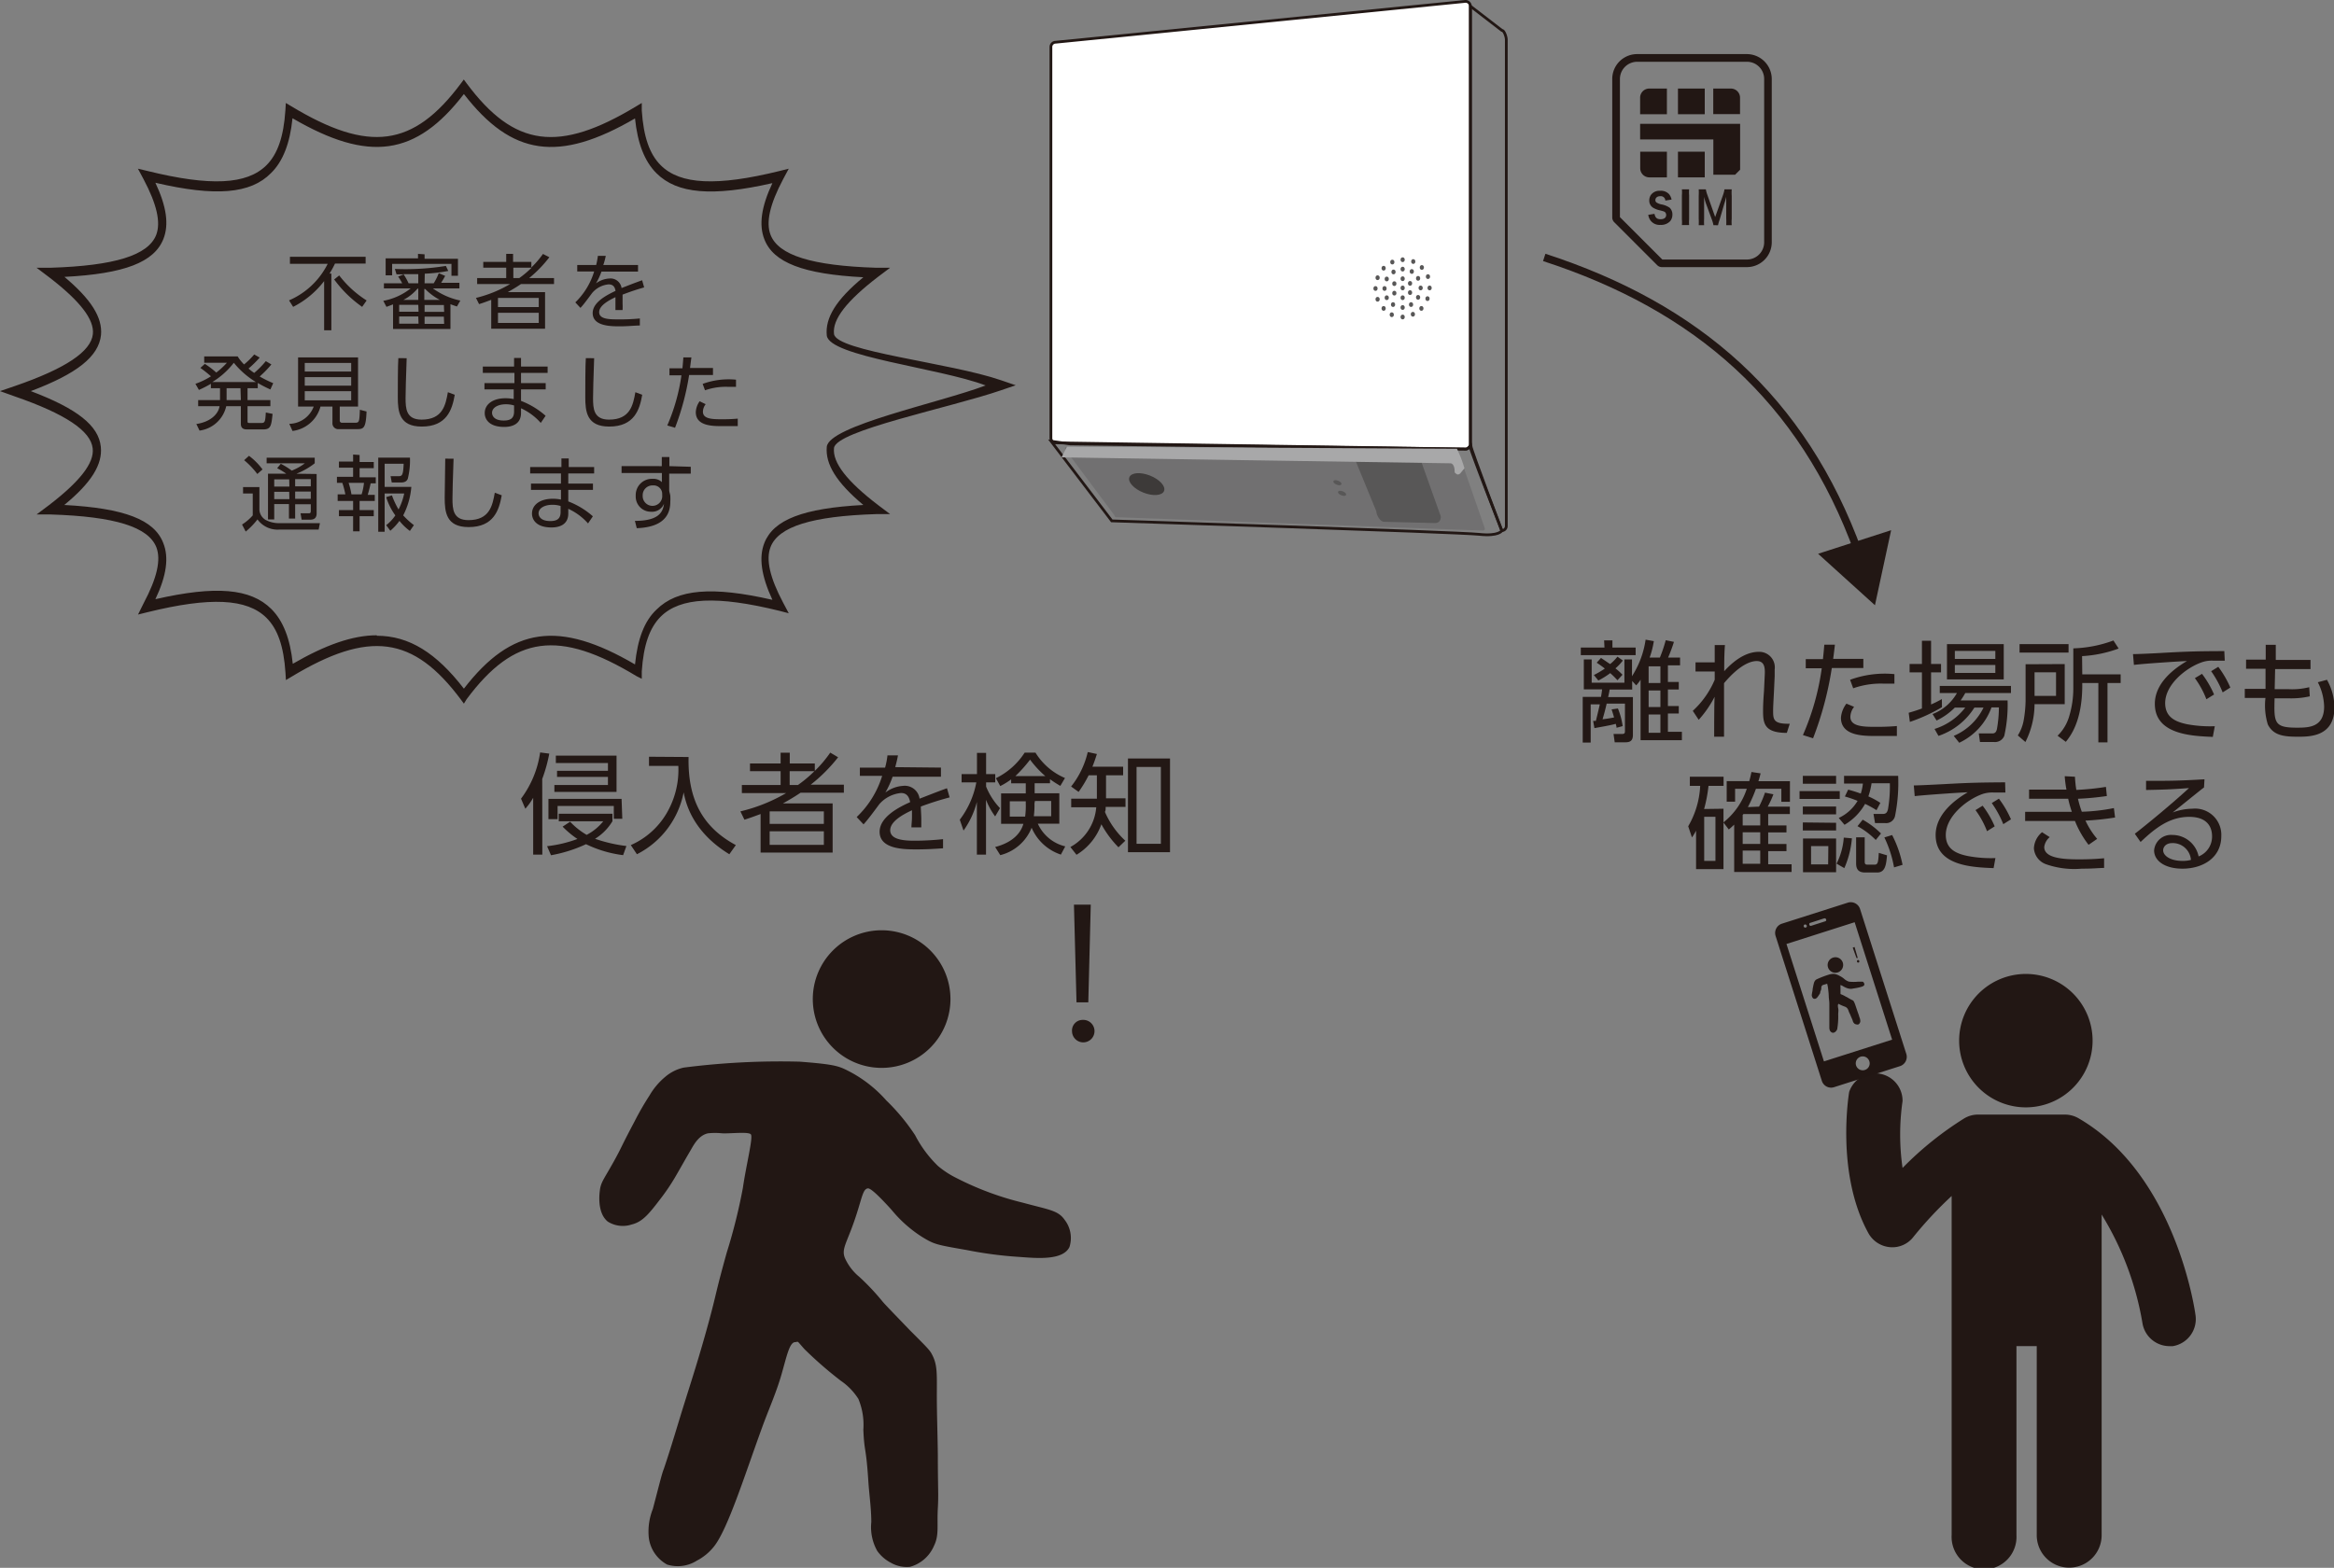 <svg xmlns="http://www.w3.org/2000/svg" viewBox="0 0 255.34 171.57"><rect x="0" y="0" width="255.34" height="171.57" fill="#808080" stroke="none"/><defs><style>.cls-1{fill:#717071;}.cls-2{fill:#fff;}.cls-10,.cls-2,.cls-3{stroke:#221714;stroke-miterlimit:10;}.cls-2,.cls-3{stroke-width:0.3px;}.cls-10,.cls-3{fill:none;}.cls-4{fill:#585757;}.cls-5{fill:#a8a8a9;}.cls-6{fill:#3d3a39;}.cls-7{fill:#231815;}.cls-8{fill:#221714;}.cls-9{fill:#211613;}.cls-10{stroke-width:0.84px;}</style></defs><g id="レイヤー_2" data-name="レイヤー 2"><g id="レイヤー_1-2" data-name="レイヤー 1"><path class="cls-1" d="M162.24,58.06,122.13,56.6a.21.21,0,0,1-.21-.21l-5.42-7.26a.21.21,0,0,1,.21-.22l42.59.26a.22.22,0,0,1,.21.21l2.94,8.47A.21.21,0,0,1,162.24,58.06Z"/><path class="cls-2" d="M160.33,49.14l-44.84-.68a.52.52,0,0,1-.52-.53V5.14a.52.52,0,0,1,.52-.52L160.33.15a.53.53,0,0,1,.53.53V48.61A.53.53,0,0,1,160.33,49.14Z"/><path class="cls-3" d="M164.3,58.07s-3.43-8.8-3.43-9.09c0,0,0-46.36,0-48.3l3.44,2.65c.26,0,.48.73.48,1V57.54A.51.51,0,0,1,164.3,58.07Z"/><path class="cls-4" d="M157,57.24l-5.6-.14c-.4,0-.83-.73-.83-1.15L148,49.69c0-.42.33-.34.73-.34l5.87.38c.4,0,.8.13.8.55l2.22,6.22C157.65,56.92,157.43,57.24,157,57.24Z"/><path class="cls-3" d="M164.3,58.07s-.3.64-2.5.4S121.63,57,121.63,57L115,48.29l2.08.29,43.28.56s.08.09.54-.38C161,49.39,164.3,58.07,164.3,58.07Z"/><path class="cls-5" d="M116.73,48.88l-.6,1.17,42.57.65s.46,0,.44,1c.21.19.32.33.6.12.47-.58.37-.44.47-.58a12.94,12.94,0,0,0-.82-2.13Z"/><ellipse class="cls-6" cx="125.45" cy="52.97" rx="1" ry="2.04" transform="translate(29.8 149.9) rotate(-68.27)"/><ellipse class="cls-4" cx="146.31" cy="52.82" rx="0.23" ry="0.47" transform="translate(43.08 169.18) rotate(-68.27)"/><ellipse class="cls-4" cx="146.8" cy="54.16" rx="0.23" ry="0.47" transform="matrix(0.37, -0.93, 0.93, 0.37, 42.14, 170.47)"/><ellipse class="cls-4" cx="152.32" cy="28.68" rx="0.23" ry="0.26"/><ellipse class="cls-4" cx="151.37" cy="29.35" rx="0.23" ry="0.26"/><ellipse class="cls-4" cx="150.71" cy="30.39" rx="0.23" ry="0.26"/><ellipse class="cls-4" cx="150.48" cy="31.57" rx="0.23" ry="0.26"/><ellipse class="cls-4" cx="150.71" cy="32.75" rx="0.23" ry="0.26"/><ellipse class="cls-4" cx="151.37" cy="33.75" rx="0.23" ry="0.26"/><ellipse class="cls-4" cx="152.26" cy="34.44" rx="0.23" ry="0.26"/><ellipse class="cls-4" cx="153.45" cy="34.69" rx="0.23" ry="0.26"/><ellipse class="cls-4" cx="154.57" cy="34.39" rx="0.23" ry="0.26"/><ellipse class="cls-4" cx="155.5" cy="33.75" rx="0.23" ry="0.26"/><ellipse class="cls-4" cx="156.17" cy="32.68" rx="0.23" ry="0.26"/><ellipse class="cls-4" cx="156.4" cy="31.51" rx="0.23" ry="0.26"/><ellipse class="cls-4" cx="156.22" cy="30.27" rx="0.23" ry="0.26"/><ellipse class="cls-4" cx="155.55" cy="29.27" rx="0.23" ry="0.26"/><ellipse class="cls-4" cx="154.61" cy="28.62" rx="0.23" ry="0.26"/><ellipse class="cls-4" cx="153.45" cy="28.42" rx="0.23" ry="0.26"/><ellipse class="cls-4" cx="153.45" cy="29.45" rx="0.23" ry="0.26"/><ellipse class="cls-4" cx="152.45" cy="29.76" rx="0.23" ry="0.26"/><ellipse class="cls-4" cx="151.71" cy="30.53" rx="0.23" ry="0.26"/><ellipse class="cls-4" cx="151.47" cy="31.57" rx="0.23" ry="0.26"/><ellipse class="cls-4" cx="151.71" cy="32.58" rx="0.23" ry="0.26"/><ellipse class="cls-4" cx="152.4" cy="33.33" rx="0.23" ry="0.26"/><ellipse class="cls-4" cx="153.45" cy="33.65" rx="0.23" ry="0.26"/><ellipse class="cls-4" cx="154.37" cy="33.33" rx="0.23" ry="0.26"/><ellipse class="cls-4" cx="155.14" cy="32.54" rx="0.23" ry="0.26"/><ellipse class="cls-4" cx="155.42" cy="31.51" rx="0.23" ry="0.26"/><ellipse class="cls-4" cx="155.14" cy="30.46" rx="0.23" ry="0.26"/><ellipse class="cls-4" cx="154.45" cy="29.71" rx="0.23" ry="0.26"/><ellipse class="cls-4" cx="153.45" cy="30.5" rx="0.23" ry="0.26"/><ellipse class="cls-4" cx="154.26" cy="31.01" rx="0.23" ry="0.26"/><ellipse class="cls-4" cx="154.26" cy="32.02" rx="0.23" ry="0.26"/><ellipse class="cls-4" cx="153.45" cy="31.51" rx="0.23" ry="0.26"/><ellipse class="cls-4" cx="153.45" cy="32.58" rx="0.23" ry="0.26"/><ellipse class="cls-4" cx="152.54" cy="31.04" rx="0.23" ry="0.26"/><ellipse class="cls-4" cx="152.54" cy="32.08" rx="0.23" ry="0.26"/><path class="cls-7" d="M59.33,93.52h-1V87.3a6.51,6.51,0,0,1-.86,1.2L57,87.4a11,11,0,0,0,2.09-5.06l1,.13a16.54,16.54,0,0,1-.77,2.77Zm.52-.92a14,14,0,0,0,3.32-.79,10.35,10.35,0,0,1-1.62-1.35l.82-.54a8,8,0,0,0,1.81,1.44A5.73,5.73,0,0,0,66,89.87H61.13v-.82H67v.82a5.73,5.73,0,0,1-1.9,1.92,16.41,16.41,0,0,0,3.43.79l-.36,1a12.92,12.92,0,0,1-4.06-1.2,15.43,15.43,0,0,1-3.83,1.21Zm8.23-3h-.93V88.2H61v1.44H60V87.42h8Zm-.63-2.94h-6.8v-.76h5.86v-.88H60.94v-.67h5.57v-.85h-5.7v-.81h6.64Z"/><path class="cls-7" d="M75.33,82.84c-.1,4.7,1.58,7.71,5.17,9.64l-.71,1c-4.16-2.54-4.79-5.78-5-6.77a9.64,9.64,0,0,1-5.11,6.77l-.67-1a8.51,8.51,0,0,0,3.88-3.42,9.39,9.39,0,0,0,1.32-5.25H71v-1Z"/><path class="cls-7" d="M91.69,82.87a17.65,17.65,0,0,1-3,3h3.63v.88H87.58c-.76.51-1.32.83-1.93,1.17h5.44V93.3H83.21V89.08c-.84.31-1.17.43-1.77.62L81,88.79a18.22,18.22,0,0,0,5-2H81.16V85.9H85.4V84.39H82.05v-.84H85.4V82.37h1v1.18h2.74v.81a13.33,13.33,0,0,0,1.69-2Zm-1.56,5.92H84.2v1.37h5.93Zm0,2.18H84.2v1.48h5.93ZM87.3,85.9a14.07,14.07,0,0,0,1.8-1.51H86.39V85.9Z"/><path class="cls-7" d="M102.94,84v1H97.65a10.26,10.26,0,0,1-.79,1.73A3.54,3.54,0,0,1,98.78,86a1.63,1.63,0,0,1,1.82,1.4c.28-.1,1.92-.76,3-1.14l.29,1a32.57,32.57,0,0,0-3.15,1c0,.42.05.94.05,1.37,0,.17,0,.53,0,.91H99.71c0-.28.06-.72.06-1.15,0-.21,0-.41,0-.72-.93.43-2.38,1.2-2.38,2.18S98.7,92,100,92a29.62,29.62,0,0,0,3.17-.17l0,1c-.69.05-1.73.12-2.87.12-1.36,0-4.07,0-4.07-1.93,0-1.63,2.15-2.71,3.34-3.24-.13-.71-.47-1-1-1a3.61,3.61,0,0,0-2.38,1.23c-.55.75-1.34,1.81-1.72,2.2l-.75-.8a10.43,10.43,0,0,0,2.79-4.51H94.07V84h2.76a8.48,8.48,0,0,0,.26-1.34l1.15,0c-.08.42-.14.69-.3,1.29Z"/><path class="cls-7" d="M108.87,89.34a7.86,7.86,0,0,1-1-1.82v6h-1V87.76a9.44,9.44,0,0,1-1.46,3.13L105,89.7a9.64,9.64,0,0,0,1.81-4.08h-1.61v-.91h1.68V82.39h1v2.32h1v.91h-1v.46a7.65,7.65,0,0,0,1.52,2.36Zm0,3.35c.55-.15,2.56-.69,3.09-2.54h-2.44V86.82h2.7v-1.1h-1.6v-.43a8.34,8.34,0,0,1-1.19.73l-.48-.86a7.85,7.85,0,0,0,3.15-2.8h1.18a7,7,0,0,0,3.23,2.78L116,86a12.55,12.55,0,0,1-1.13-.73v.44h-1.68v1.1h2.7v3.33h-2.35a4.42,4.42,0,0,0,3,2.48l-.48.9a5.29,5.29,0,0,1-3.2-2.94,5,5,0,0,1-3.43,3Zm3.35-5h-1.75v1.67h1.68a8.76,8.76,0,0,0,.07-1.37Zm2.14-2.76a10.87,10.87,0,0,1-1.67-1.8,15.17,15.17,0,0,1-1.61,1.8Zm-1.19,3a8.64,8.64,0,0,1-.07,1.39H115V87.65h-1.78Z"/><path class="cls-7" d="M122.87,83.9v.94H121v2.52h2.13v.94h-2.17c0,.29,0,.37-.08.55A9.25,9.25,0,0,0,123.11,92l-.75.72a11.32,11.32,0,0,1-1.87-2.52,6.41,6.41,0,0,1-2.72,3.34l-.67-.85a5.46,5.46,0,0,0,2.83-4.35h-2.74v-.94H120V84.84h-.9A13.42,13.42,0,0,1,118,86.66l-.82-.59A9.52,9.52,0,0,0,119,82.3l1,.21c-.2.64-.31.94-.49,1.39ZM128,93.26h-4.6V83H128Zm-1-9.33h-2.66v8.41H127Z"/><path class="cls-7" d="M175.49,70.08h.91v.78h2.54v.83h-6v-.83h2.59ZM177,77.53a8,8,0,0,1,.52,1.93l-.67.18c0-.15-.05-.26-.08-.43-.42.11-.66.17-2.34.47l-.14-.79.3,0c.31-1.27.34-1.42.43-1.81h-1v4.18h-.87v-5h2c.07-.42.09-.53.12-.82h-2V72.16h.86v2.55h3.58V72.16h.83V74a10.09,10.09,0,0,0,1.49-4l.9.16a9.68,9.68,0,0,1-.46,1.8h1.12a15,15,0,0,0,.64-1.9l.9.18a16.83,16.83,0,0,1-.64,1.72h1.31v.85h-1.33v1.82h1.19v.82h-1.19v1.81h1.19v.82h-1.19v2H184V81h-4.52V74.38A4.17,4.17,0,0,1,179,75l-.44-.48v.94h-2.47c0,.13-.13.7-.16.82h2.71v4.15c0,.59-.27.8-.8.8h-1.19l-.13-.91h.92c.29,0,.33-.1.33-.32V77h-2c-.13.57-.28,1.15-.45,1.71a12.73,12.73,0,0,0,1.26-.2c-.08-.27-.09-.32-.27-.88ZM175.15,72c.57.38.7.48,1,.67a5,5,0,0,0,.8-.81l.59.42a5.25,5.25,0,0,1-.81.86,6.79,6.79,0,0,1,.77.7l-.55.6a9.72,9.72,0,0,0-.79-.78,8.7,8.7,0,0,1-1.3.81l-.49-.6a10,10,0,0,0,1.2-.71c-.25-.19-.38-.3-.89-.64Zm6.5.92h-1.29v1.82h1.29Zm0,2.64h-1.29v1.81h1.29Zm0,2.63h-1.29v2h1.29Z"/><path class="cls-7" d="M185.19,77.79a9.83,9.83,0,0,0,2.4-3.4c0-.21,0-.77,0-.91l-2.1,0v-1h2.1c0-.7,0-1,0-1.89h1.12c-.08.91-.08,2.13-.08,2.86,1.49-1.64,2.79-2.12,3.8-2.12a1.7,1.7,0,0,1,1.72,1.93c0,.23,0,.52,0,.74l-.08,1.72c-.05,1-.09,1.63-.09,2,0,1,0,1.52,1.82,1.48l-.32,1c-2.42,0-2.6-1-2.6-2.37,0-.38,0-.86.1-2.19l.08-1.7c.05-.85,0-1.6-.88-1.6-.68,0-1.9.44-3.57,2.42,0,3,0,5.16,0,5.86h-1.08c0-.62,0-3.67.05-4.37a11.84,11.84,0,0,1-1.74,2.52Z"/><path class="cls-7" d="M197.24,80.44a27.52,27.52,0,0,0,2.06-7.31h-1.75v-1h1.88c.09-.84.09-.89.15-1.58l1.16,0c-.07.61-.09.79-.19,1.55h3.3v1H200.4a36.74,36.74,0,0,1-2.05,7.69Zm5.6-3.09a1.83,1.83,0,0,0-.41,1.09c0,1.06,1.39,1.1,2.78,1.1.41,0,1.31,0,2.31-.09v1.09l-2.26,0c-1.41,0-3.86,0-3.86-2A2.9,2.9,0,0,1,202,77Zm4.41-2.54c-.32,0-.68,0-1.22,0a9.12,9.12,0,0,0-3.29.51l-.34-.93a11,11,0,0,1,4.85-.62Z"/><path class="cls-7" d="M212.45,77.39A18.74,18.74,0,0,1,208.94,79l-.13-1c.38-.11.8-.23,1.45-.47V73.58h-1.35v-.92h1.35V70.12h1v2.54h1.09v.92h-1.09v3.51a11.41,11.41,0,0,0,1.18-.59Zm7.18-.74a15.51,15.51,0,0,1-.36,3.87,1.09,1.09,0,0,1-1.11.68h-1.55l-.13-.94,1.5,0c.34,0,.43-.26.48-.46a13.9,13.9,0,0,0,.22-2.39h-.81a6.83,6.83,0,0,1-3.53,3.87l-.6-.75A6.4,6.4,0,0,0,217,77.43h-1a7.46,7.46,0,0,1-3.93,3.1l-.43-.76A6.8,6.8,0,0,0,215,77.43h-1.14a7.18,7.18,0,0,1-2,1.42l-.44-.71a5.21,5.21,0,0,0,2.67-2.3h-1.88v-.78H220v.78h-5a7.55,7.55,0,0,1-.51.81Zm-.42-6.16v3.86H213V70.49Zm-.92.74h-4.43v.88h4.43Zm0,1.54h-4.43v.87h4.43Z"/><path class="cls-7" d="M225.88,72.67v4.39h-3.3a9.28,9.28,0,0,1-1,4.14l-.83-.72a4.58,4.58,0,0,0,.65-1.71,13.47,13.47,0,0,0,.2-2.08v-4Zm.42-1.26h-5.36v-.92h5.36Zm-1.37,2.16h-2.35v2.58h2.35Zm2.87.23H232v.94h-1.44v6.5h-1v-6.5H227.8V75c0,4-1.36,5.63-1.8,6.18l-.9-.67a4.85,4.85,0,0,0,1.28-2.16,10.46,10.46,0,0,0,.44-3v-4.4a13.7,13.7,0,0,0,4.39-.86l.57.88a13.74,13.74,0,0,1-4,.83Z"/><path class="cls-7" d="M243.39,72.3c-.52,0-.89,0-1.23,0a3.33,3.33,0,0,0-1.21.15c-1.73.57-4.08,2.43-4.08,4.49,0,1.56,1.15,2.06,2.43,2.32a13.79,13.79,0,0,0,3,.21l-.22,1.17c-2.36-.1-6.34-.27-6.34-3.62,0-2.28,2.1-3.85,3.51-4.68-.35,0-4.5.26-5.8.42l-.1-1.18c.59,0,2.66-.1,3.28-.14,2.84-.16,4-.18,6.71-.19Zm-2.49,1.44A10.82,10.82,0,0,1,242.22,76l-.84.52a9.88,9.88,0,0,0-1.26-2.31Zm1.78-.77A11.09,11.09,0,0,1,244,75.24l-.84.53a11.24,11.24,0,0,0-1.26-2.32Z"/><path class="cls-7" d="M252.77,72.22v1H248.9l-.05,2.2h1.56a7.7,7.7,0,0,0,2.22-.22l.06,1a9.17,9.17,0,0,1-2.23.22h-1.62c-.07,2.66-.06,3.21,2.42,3.21,1.25,0,3,0,3-2.31a6.11,6.11,0,0,0-.69-2.66l1-.27a6.34,6.34,0,0,1,.82,3c0,3.23-2.7,3.23-4,3.23-1.54,0-2.69-.14-3.29-1.34a7.13,7.13,0,0,1-.26-2.9h-2.26v-1h2.27l0-2.2h-2.13v-1h2.15V70.56h1.1l0,1.66Z"/><path class="cls-7" d="M188.55,88.5v6.61h-3V90.9a5.77,5.77,0,0,1-.45.74l-.41-1.22A9.62,9.62,0,0,0,186,86h-1.13V85h3.69v1h-1.65a15.73,15.73,0,0,1-.48,2.53Zm-.88.88h-1.23v4.83h1.23Zm4.77-1.11a11,11,0,0,0,.65-1.53l.92.18a9.65,9.65,0,0,1-.62,1.35h2.42v.81h-2.37v1.25h2v.76h-2v1.27h2v.78h-2v1.44H196v.84h-6.28V90.24c-.26.25-.36.34-.59.53l-.59-.77a7.82,7.82,0,0,0,2.56-3.68h-1.28v1.41h-.92V85.48h2.47c.13-.48.17-.66.24-1l1,.15c-.08.33-.12.48-.24.86h3.45v2.25h-.94V86.32h-2.78a16.07,16.07,0,0,1-.88,2Zm-1.72.81s0,.06-.07.09v1.16h1.92V89.08Zm1.85,2h-1.92v1.27h1.92Zm0,2h-1.92v1.44h1.92Z"/><path class="cls-7" d="M201.27,86.57v.86h-4.4v-.86Zm-.4-1.67v.87h-3.64V84.9Zm0,3.36v.86h-3.64v-.86Zm0,1.78v.84h-3.64V90Zm0,1.72v3.69h-3.62V91.76Zm-.85.83h-1.89v2H200Zm.9,1.92a7.47,7.47,0,0,0,.79-2.85l.89.08a10.24,10.24,0,0,1-.83,3.26Zm.24-5a4.67,4.67,0,0,0,2.06-1.87,13,13,0,0,0-1.39-.48l.36-.75c.36.1.64.17,1.38.43a5.2,5.2,0,0,0,.23-1.09h-2.06V84.9h5.92a18.35,18.35,0,0,1-.35,4.43,1,1,0,0,1-1.1.74h-1.08l-.17-1H206c.37,0,.48-.23.55-.54a14.58,14.58,0,0,0,.2-2.82h-2a8,8,0,0,1-.35,1.44,8.3,8.3,0,0,1,1.31.71l-.42.8a10.79,10.79,0,0,0-1.25-.69,6.17,6.17,0,0,1-2.25,2.29ZM204,91.63v2.62c0,.2,0,.37.3.37h.78c.37,0,.4-.28.46-1.29l.9.27c-.09,1-.18,1.88-1.08,1.88h-1.3c-.65,0-1-.26-1-1V91.63Zm1.21.29a8.73,8.73,0,0,0-2-1.51l.57-.71a9.19,9.19,0,0,1,2,1.51Zm2,3a12.63,12.63,0,0,0-1.06-3.28l.85-.26a12.35,12.35,0,0,1,1.14,3.26Z"/><path class="cls-7" d="M219.39,86.73c-.52,0-.89,0-1.23,0a3.36,3.36,0,0,0-1.21.14c-1.73.58-4.08,2.44-4.08,4.5,0,1.56,1.15,2.05,2.43,2.31a13.74,13.74,0,0,0,3,.22L218.1,95c-2.36-.09-6.34-.26-6.34-3.62,0-2.28,2.1-3.85,3.51-4.68-.35,0-4.5.27-5.8.42l-.1-1.17c.59,0,2.66-.11,3.28-.14,2.84-.16,4-.18,6.71-.2Zm-2.49,1.44a10.5,10.5,0,0,1,1.32,2.26l-.84.53a9.68,9.68,0,0,0-1.26-2.31Zm1.78-.77A11,11,0,0,1,220,89.66l-.84.53a11.16,11.16,0,0,0-1.26-2.31Z"/><path class="cls-7" d="M231.39,89.46a28.77,28.77,0,0,1-3.24.34,8.85,8.85,0,0,0,1.28,2l-.94.65A10.77,10.77,0,0,1,227,89.84c-.32,0-1.24,0-1.66,0l-3.79,0v-1l3.64,0c.36,0,.76,0,1.47,0a12.54,12.54,0,0,1-.4-1.43c-.43,0-.85,0-1.28,0l-3,0v-1h4.09a12.59,12.59,0,0,1-.19-1.47L227,85a13.5,13.5,0,0,0,.15,1.44,28.42,28.42,0,0,0,3.24-.33l.1,1a31.19,31.19,0,0,1-3.16.3,11.82,11.82,0,0,0,.42,1.42,20.87,20.87,0,0,0,3.51-.4Zm-7.15,2.15a1.68,1.68,0,0,0-.6,1.08c0,1.23,2.08,1.35,3.81,1.35,1.38,0,2.16-.07,2.74-.12l0,1.06c-.59,0-1.06.08-2.44.08a9.38,9.38,0,0,1-3.9-.48,2,2,0,0,1-1.34-1.74,2.43,2.43,0,0,1,.89-1.77Z"/><path class="cls-7" d="M241.12,86.17c-.27.2-.64.5-.94.74l-2.49,2a6.31,6.31,0,0,1,2.15-.41,2.87,2.87,0,0,1,3.17,3c0,2.35-2,3.56-4.25,3.56-1.91,0-3.1-.85-3.1-2a1.85,1.85,0,0,1,2-1.69,2.93,2.93,0,0,1,2.87,2.35A2.33,2.33,0,0,0,242,91.52c0-.63-.2-2.13-2.5-2.13-2.12,0-3.68,1.19-5.32,2.75l-.63-.9c.93-.72,3.67-2.93,5.93-5-2,.15-2.75.17-4.7.21v-1c2.54,0,3.52,0,6.39-.17Zm-3.47,6.09c-.73,0-1,.46-1,.79,0,.58.77,1.16,2.11,1.16a3.33,3.33,0,0,0,.93-.11A2,2,0,0,0,237.65,92.26Z"/><path class="cls-8" d="M69.1,134a3.08,3.08,0,0,1-2.61-.32c-1.18-.95-.91-3.05-.87-3.37.11-1,.47-1.26,1.74-3.59.73-1.35.53-1.11,2.06-4a31,31,0,0,1,1.63-2.83,7.63,7.63,0,0,1,1.74-2.06,4.65,4.65,0,0,1,2-1,82.93,82.93,0,0,1,12.71-.65c3.23.25,4,.42,4.79.76a14.2,14.2,0,0,1,4.67,3.48,22.44,22.44,0,0,1,3.15,3.8,13,13,0,0,0,2.5,3.37,10,10,0,0,0,2,1.31,33,33,0,0,0,7.28,2.71c2.87.78,3.85.84,4.56,1.85a3.24,3.24,0,0,1,.55,3c-.71,1.49-3.58,1.23-5.44,1.09a43.44,43.44,0,0,1-5.82-.76c-3.34-.58-3.52-.62-4.83-1.41a14,14,0,0,1-3.15-2.72c-.41-.49-.64-.72-1.09-1.2-1.37-1.43-1.63-1.42-1.74-1.41-.5.07-.62.94-1.19,2.72-1,3.17-1.74,3.82-1.31,4.89a5.66,5.66,0,0,0,1.57,2.06,25.44,25.44,0,0,1,2.56,2.72c.34.4,1.25,1.33,3,3.15,2,2,2.14,2.15,2.39,2.61.6,1.13.55,2,.54,4.46,0,2.21.09,4.42.11,6.63,0,3.62.09,4.15,0,5.76-.11,2,.16,2.94-.43,4.13a4,4,0,0,1-2.61,2.28,3.49,3.49,0,0,1-2.07-.43,4.26,4.26,0,0,1-1.52-1.31,5.33,5.33,0,0,1-.65-3.15c0-1.53-.23-3-.33-4.57-.25-3.8-.43-3-.54-5.54a7.41,7.41,0,0,0-.54-3.37A6.8,6.8,0,0,0,92,151.11a43,43,0,0,1-4-3.48c-.89-1-.6-.79-1-.76-.64,0-.94,1.59-1.52,3.59s-1.38,3.76-2.07,5.65c-1.94,5.32-3.8,11.27-5.32,13.15a5.79,5.79,0,0,1-1.85,1.52,3.9,3.9,0,0,1-3.26.43,3.91,3.91,0,0,1-2-2.93,6.69,6.69,0,0,1,.44-3.15c.69-2.61,1-3.91,1.19-4.35.82-2.41,1.52-4.86,2.28-7.28s1.66-5.21,2.61-8.7.69-3,2-7.71A61,61,0,0,0,81.27,130c.37-2.56,1.15-5.56.87-5.87s-2.26-.06-3.15-.11a7.28,7.28,0,0,0-1.53,0c-1,.21-1.54,1.22-1.84,1.74-.75,1.28-1,1.75-1.79,3.11A22.62,22.62,0,0,1,72.4,131C71.05,132.77,70.34,133.7,69.1,134Z"/><path class="cls-8" d="M96.46,116.86a7.53,7.53,0,1,1,7.52-7.52A7.53,7.53,0,0,1,96.46,116.86Z"/><path class="cls-8" d="M117.28,112.86a1.16,1.16,0,0,1,1.15-1.25,1.23,1.23,0,1,1-1.15,1.25Zm1.78-3.17h-1.29L117.49,99h1.84Z"/><path class="cls-8" d="M221.62,121.18a7.3,7.3,0,1,0-7.29-7.3A7.3,7.3,0,0,0,221.62,121.18Z"/><path class="cls-8" d="M227.37,122.36a3,3,0,0,0-1.49-.39h-9.47a2.94,2.94,0,0,0-1.53.42,36.37,36.37,0,0,0-6.74,5.42,25.75,25.75,0,0,1,0-7.32,3,3,0,0,0-5.84-1c-.06.37-1.46,9,2.11,15.47a3,3,0,0,0,2.36,1.52,2.91,2.91,0,0,0,2.57-1.14,42.6,42.6,0,0,1,4.17-4.46V168a3.55,3.55,0,1,0,7.09,0V147.31h2.22V168a3.55,3.55,0,1,0,7.1,0V132.91a33.13,33.13,0,0,1,4.46,11.85,3,3,0,0,0,2.93,2.55,2.68,2.68,0,0,0,.4,0A3,3,0,0,0,240.2,144C240.12,143.33,238,128.5,227.37,122.36Z"/><path class="cls-9" d="M202.15,98.78l-7.21,2.3a1.07,1.07,0,0,0-.69,1.34l5.06,15.86a1.06,1.06,0,0,0,1.34.69l7.21-2.3a1.07,1.07,0,0,0,.69-1.34l-5.06-15.86A1.07,1.07,0,0,0,202.15,98.78Zm-4.21,2.29a.14.14,0,0,1,.1-.08l1.52-.49a.18.18,0,0,1,.22.11.19.19,0,0,1,0,.13.16.16,0,0,1-.1.08l-1.53.49a.16.16,0,0,1-.21-.11A.2.2,0,0,1,197.94,101.07Zm-.5.1a.19.19,0,0,1,.22.12.16.16,0,0,1-.11.21.17.17,0,0,1-.11-.33ZM204,117.09a.76.76,0,1,1,.49-1A.75.75,0,0,1,204,117.09Zm3-3.32-7.46,2.38-4.1-12.85,7.46-2.38Z"/><path class="cls-8" d="M198.72,109.23a.32.32,0,0,1-.29.06c-.17-.06-.21-.3-.22-.33s0-.15.06-.45,0-.14.08-.51a3,3,0,0,1,.08-.36.71.71,0,0,1,.11-.28.52.52,0,0,1,.18-.18,10.42,10.42,0,0,1,1.34-.52,1.93,1.93,0,0,1,.55-.09,1.62,1.62,0,0,1,.62.21,2.46,2.46,0,0,1,.48.3,1.51,1.51,0,0,0,.39.27.73.73,0,0,0,.25.08,4.66,4.66,0,0,0,.89,0c.33,0,.44,0,.55,0a.35.35,0,0,1,.17.31c0,.18-.34.26-.55.31a6,6,0,0,1-.65.12,1.1,1.1,0,0,1-.57,0,1.83,1.83,0,0,1-.44-.18l-.16-.09c-.2-.11-.22-.1-.24-.09s0,.12,0,.33c0,.38,0,.48,0,.58s.07.08.24.16a3.49,3.49,0,0,1,.37.2c.05,0,.18.1.44.24s.31.15.35.19.13.2.22.46l.24.71c.14.39.16.45.21.63a1.13,1.13,0,0,1,.1.46.46.46,0,0,1-.2.33.37.37,0,0,1-.24,0,.43.43,0,0,1-.21-.09.57.57,0,0,1-.18-.31c-.06-.17-.13-.32-.2-.48-.16-.4-.15-.31-.25-.58a.89.89,0,0,0-.18-.34.76.76,0,0,0-.28-.16,4.27,4.27,0,0,1-.55-.24c-.13-.07-.09-.06-.13,0s-.05.2,0,.44,0,.45,0,.68a8,8,0,0,1-.11,1.61.66.66,0,0,1-.15.23.45.45,0,0,1-.33.16.46.46,0,0,1-.32-.25.88.88,0,0,1-.06-.35c0-.31,0-.46,0-.51,0-.29,0-.58,0-.87s0-.62,0-1,0-.34-.06-.9a7.81,7.81,0,0,0-.06-.82,4,4,0,0,0-.12-.67s-.24.08-.34.1l-.17.06a.36.36,0,0,0-.13.25c0,.17,0,.22-.08.4s0,.16-.08.28S198.84,109.15,198.72,109.23Z"/><path class="cls-8" d="M201.06,106.41a.85.85,0,1,1,.54-1.08A.86.86,0,0,1,201.06,106.41Z"/><path class="cls-8" d="M203.16,105.24a.14.14,0,0,1,.08-.18.13.13,0,0,1,.16.1.12.12,0,0,1-.08.17A.12.12,0,0,1,203.16,105.24Zm.08-.4-.14,0-.41-1.14.2-.07Z"/><path class="cls-10" d="M168.94,28.17c16.68,5.42,28.28,15.44,34.38,32.29"/><polygon class="cls-8" points="198.9 60.6 205.12 66.23 206.89 58.02 198.9 60.6"/><path class="cls-8" d="M50.75,77l-.31-.42c-5.21-7-10.07-7.65-18.59-2.5l-.57.34-.05-.81c-.19-2.88-.85-4.78-2.08-6-2.13-2.11-6.13-2.31-13-.62l-1.05.26L15.72,66c1.46-2.75,1.91-4.74,1.39-6.1-.87-2.24-4.54-3.38-11.55-3.6L4,56.3l1.33-1c3.4-2.6,5-4.64,4.81-6.23-.2-1.92-3-3.78-8.55-5.7L0,42.8l1.61-.55c5.55-1.91,8.35-3.78,8.55-5.69.17-1.6-1.41-3.63-4.81-6.24L4,29.3l1.54,0c7-.22,10.68-1.36,11.55-3.6.52-1.36.07-3.35-1.39-6.1l-.61-1.14,1.05.25c6.86,1.69,10.86,1.5,13-.62,1.23-1.22,1.89-3.13,2.08-6l.05-.82.57.34c8.52,5.15,13.38,4.5,18.59-2.49l.31-.42.31.42c5.21,7,10.08,7.64,18.59,2.49l.57-.34,0,.82c.19,2.87.85,4.78,2.08,6,2.13,2.12,6.14,2.31,13,.62l1-.25-.61,1.14c-1.46,2.75-1.91,4.74-1.38,6.1.87,2.24,4.53,3.38,11.54,3.6l1.54,0-1.33,1c-3.4,2.61-5,4.64-4.81,6.24.2,1.91,12.72,3.15,18.27,5.07l1.61.55-1.61.55c-5.55,1.91-18.07,4.4-18.27,6.32-.17,1.59,1.41,3.63,4.81,6.23l1.33,1-1.54,0c-7,.22-10.67,1.36-11.54,3.6-.53,1.36-.08,3.35,1.38,6.1l.61,1.15-1-.26c-6.86-1.69-10.86-1.49-13,.62-1.23,1.23-1.89,3.13-2.08,6l0,.81L69.65,74c-8.51-5.15-13.38-4.49-18.59,2.5Zm-9.53-7.43c3.56,0,6.53,1.9,9.53,5.79,5.23-6.78,10.39-7.52,18.72-2.65.28-2.75,1-4.73,2.35-6,2.26-2.25,6.08-2.58,12.68-1.07C83.28,63,83,61,83.62,59.42c1-2.55,4.25-3.81,10.83-4.16-2.94-2.46-4.17-4.46-4-6.37.25-2.31,12.28-4.79,17.38-6.71-5.1-1.93-17.13-3.16-17.38-5.47-.19-1.91,1-3.9,4-6.37-6.58-.34-9.85-1.61-10.83-4.16-.61-1.57-.34-3.55.88-6.14-6.6,1.5-10.42,1.17-12.68-1.08-1.3-1.29-2.07-3.27-2.35-6C61.14,17.81,56,17.08,50.75,10.29,45.52,17.08,40.36,17.81,32,12.94c-.28,2.75-1.05,4.73-2.35,6C27.42,21.21,23.6,21.54,17,20c1.22,2.59,1.5,4.57.88,6.14-1,2.55-4.25,3.82-10.83,4.16,2.94,2.47,4.18,4.46,4,6.37C10.79,39,8.47,40.88,3.37,42.8c5.1,1.93,7.42,3.78,7.66,6.09.2,1.91-1,3.91-4,6.37,6.58.35,9.85,1.61,10.83,4.16C18.5,61,18.22,63,17,65.57c6.6-1.51,10.42-1.18,12.68,1.07,1.3,1.29,2.07,3.27,2.35,6C35.59,70.58,38.57,69.52,41.22,69.52Z"/><path class="cls-7" d="M36.25,29.94v6.2h-.79V30.76a9.92,9.92,0,0,1-3.39,2.82l-.45-.71a8.46,8.46,0,0,0,4.23-4H31.72V28.1H40v.74H36.65a11,11,0,0,1-.6,1.1Zm3.37,3.64a13.09,13.09,0,0,1-3.06-3l.55-.44a11.47,11.47,0,0,0,3,2.74Z"/><path class="cls-7" d="M46.45,31h1A6.62,6.62,0,0,0,48,29.89l.7.3c-.11.21-.18.34-.44.76h2v.61h-2.9a7.75,7.75,0,0,0,3,1.33l-.37.65c-.3-.1-.43-.14-.71-.25V36H43V33.31l-.72.27-.35-.66a6.82,6.82,0,0,0,3-1.36H42V31h2a6,6,0,0,0-.44-.73l.62-.25h-.8l-.18-.59a27.77,27.77,0,0,0,5.58-.33l.26.55a17.67,17.67,0,0,1-2.57.3Zm0-3.17v.49H50.1v1.86h-.71V28.88H42.9v1.25h-.71V28.27h3.54v-.49Zm-.69,5.53H43.67v.75h2.12Zm0,1.27H43.67v.79h2.12Zm-.12-3a5.15,5.15,0,0,1-1.51,1.19h1.63V31.56Zm.12-1.63-1.62,0a6.75,6.75,0,0,1,.56,1h1.06Zm2.36,2.82a6.53,6.53,0,0,1-1.6-1.19h-.1v1.19Zm.44.56H46.45v.75h2.14Zm0,1.27H46.45v.79h2.14Z"/><path class="cls-7" d="M60.1,28.15a13.66,13.66,0,0,1-2.21,2.28h2.72v.65H57c-.57.39-1,.63-1.45.89h4.08v4H53.74V32.81c-.63.24-.88.33-1.33.47l-.34-.68a13.56,13.56,0,0,0,3.74-1.52H52.2v-.65h3.18V29.29H52.87v-.63h2.51v-.88h.75v.88h2v.61a10.34,10.34,0,0,0,1.27-1.48ZM58.94,32.6H54.48v1h4.46Zm0,1.63H54.48v1.11h4.46Zm-2.13-3.8a10.36,10.36,0,0,0,1.35-1.14h-2v1.14Z"/><path class="cls-7" d="M69.8,29v.72h-4a7,7,0,0,1-.6,1.29,2.69,2.69,0,0,1,1.45-.53A1.22,1.22,0,0,1,68,31.52c.21-.08,1.44-.57,2.25-.85l.22.78c-.73.21-1.37.41-2.36.79,0,.31,0,.7,0,1a6.7,6.7,0,0,1,0,.69h-.78c0-.21,0-.54,0-.87,0-.15,0-.3,0-.54-.69.33-1.78.9-1.78,1.64s1,.79,2,.79A22.17,22.17,0,0,0,70,34.85l0,.77c-.52,0-1.3.09-2.16.09-1,0-3,0-3-1.45,0-1.22,1.61-2,2.5-2.43-.09-.53-.35-.71-.76-.71a2.67,2.67,0,0,0-1.78.92c-.42.56-1,1.36-1.3,1.65l-.56-.6A7.88,7.88,0,0,0,65,29.71H63.15V29h2.07a8.46,8.46,0,0,0,.19-1l.86,0A6.94,6.94,0,0,1,66,29Z"/><path class="cls-7" d="M29.69,39.88a11.35,11.35,0,0,1-1.28,1.32,12,12,0,0,0,1.48.73l-.31.69a14,14,0,0,1-1.38-.71v.57H27.08v1.3h2.5v.67h-2.5v1.6c0,.19,0,.24.26.24h1.22c.41,0,.46-.09.52-1.15l.74.15c-.13,1.27-.19,1.7-1,1.7H27.06c-.24,0-.71,0-.71-.61V44.45h-1.6a3.46,3.46,0,0,1-2.92,2.67l-.35-.72c1.55-.23,2.41-1.09,2.54-1.95H21.68v-.67h2.39v-1.3h-1V42a12,12,0,0,1-1.31.67L21.38,42a8.15,8.15,0,0,0,1.7-.82,13.84,13.84,0,0,0-1.16-.92l.49-.44a9.21,9.21,0,0,1,1.25.95,8.31,8.31,0,0,0,1.16-1.07H22.34V39H26a4.59,4.59,0,0,0,.7.88,8.24,8.24,0,0,0,1.11-1.09l.6.34a11.87,11.87,0,0,1-1.22,1.2,5,5,0,0,0,.62.48,9.75,9.75,0,0,0,1.27-1.29ZM28,41.81a9.41,9.41,0,0,1-2.42-2.11,8.66,8.66,0,0,1-2.36,2.11Zm-1.69.67H24.79v1.3h1.56Z"/><path class="cls-7" d="M37.17,46a.23.23,0,0,0,.26.26h1.41c.45,0,.48-.07.53-1.42l.73.19c-.07,1.78-.3,1.93-1,1.93h-2a.64.64,0,0,1-.73-.69V44.49H35.06A3.63,3.63,0,0,1,32,47.16l-.35-.78a2.91,2.91,0,0,0,2.67-1.89H32.61V39.11h6.56v5.38h-2Zm1.25-6.28H33.34v.94h5.08Zm0,1.55H33.34v.93h5.08Zm0,1.54H33.34v1h5.08Z"/><path class="cls-7" d="M44.49,39.2c-.08,2.43-.12,3.5-.12,4.36,0,1.15.06,2.36,1.75,2.36,2.33,0,2.63-1.62,2.88-3l.75.28c-.28,1.63-.87,3.48-3.61,3.48-2.46,0-2.62-1.64-2.62-3.21,0-.68,0-3.67.06-4.28Z"/><path class="cls-7" d="M59.91,40.11v.7H57v1.11h2.7v.69H57v1.26a8.81,8.81,0,0,1,2.69,1.63l-.53.78A6.42,6.42,0,0,0,57,44.68v.51c0,1.29-1.08,1.53-1.83,1.53-1.76,0-2.14-.94-2.14-1.51,0-1,.93-1.63,2.27-1.63a4.29,4.29,0,0,1,.9.09V42.61H53v-.69h3.28V40.81H52.82v-.7h3.42v-.94H57v.94Zm-3.67,4.26a3,3,0,0,0-.9-.13c-.83,0-1.51.35-1.51.94,0,.17.09.84,1.28.84.78,0,1.13-.28,1.13-1Z"/><path class="cls-7" d="M65,39.2c-.08,2.43-.12,3.5-.12,4.36,0,1.15.06,2.36,1.75,2.36,2.33,0,2.63-1.62,2.88-3l.75.28c-.28,1.63-.87,3.48-3.61,3.48-2.46,0-2.62-1.64-2.62-3.21,0-.68,0-3.67.06-4.28Z"/><path class="cls-7" d="M73,46.56a21.18,21.18,0,0,0,1.55-5.49H73.24V40.3h1.42c.06-.63.06-.67.1-1.19l.88,0c-.06.46-.08.59-.15,1.16H78v.77H75.39a28,28,0,0,1-1.54,5.77Zm4.2-2.33a1.4,1.4,0,0,0-.3.82c0,.8,1,.83,2.09.83.3,0,1,0,1.72-.07v.82l-1.69,0c-1.06,0-2.9,0-2.9-1.53a2.23,2.23,0,0,1,.42-1.19Zm3.32-1.9c-.25,0-.52,0-.92,0a6.88,6.88,0,0,0-2.47.38l-.26-.7a8.32,8.32,0,0,1,3.65-.46Z"/><path class="cls-7" d="M28.38,53.3v2.52a1.4,1.4,0,0,0,.67,1.07,3.08,3.08,0,0,0,1.4.36H35l-.14.7H30.58a2.7,2.7,0,0,1-2.41-1.11,8.15,8.15,0,0,1-1.29,1.33l-.4-.77a5.31,5.31,0,0,0,1.17-1V54H26.59V53.3Zm-.23-1.43a8.81,8.81,0,0,0-1.44-1.51l.53-.48a7.17,7.17,0,0,1,1.48,1.49Zm6.49,0v4.3c0,.29-.07.7-.71.7H33l-.12-.7h.87c.15,0,.25,0,.25-.27v-.72H32.29v1.57h-.68V55.16H30v1.68h-.68v-5h2a6.83,6.83,0,0,0-1-.6l.4-.49a8.78,8.78,0,0,1,1.2.75,6,6,0,0,0,1.43-.8H29.17v-.61h5.26v.61a7.89,7.89,0,0,1-2,1.14Zm-3,.59H30v.79h1.66Zm0,1.36H30v.8h1.66ZM34,52.43H32.29v.79H34Zm0,1.36H32.29v.8H34Z"/><path class="cls-7" d="M39.34,49.79v.77h1.55v.67H39.34v1h1.77v.66h-.56c-.08.41-.24,1-.32,1.26H41v.67H39.34v1h1.55v.67H39.34v1.65h-.71V56.49H37.08v-.67h1.55v-1H36.94V54.1h.84a8.4,8.4,0,0,0-.33-1.26h-.59v-.66h1.77v-1H37.08v-.67h1.55v-.77Zm.22,4.31a6.36,6.36,0,0,0,.26-1.26H38.14a8.89,8.89,0,0,1,.31,1.26Zm5.28,4A6,6,0,0,1,43.7,57a6.1,6.1,0,0,1-1,1.08l-.45-.61a4.6,4.6,0,0,0,1-1.07,6.83,6.83,0,0,1-1-2l.63-.19a9.14,9.14,0,0,0,.72,1.54A6.77,6.77,0,0,0,44.22,54H42.08v4.19h-.7V50.08h3.47a8.34,8.34,0,0,1-.24,2.32c-.07.14-.19.4-.75.4h-1l-.13-.69h.88c.39,0,.5-.13.55-1.36H42.08v2.53H45a8.24,8.24,0,0,1-.89,3.12,9.13,9.13,0,0,0,1.17,1.07Z"/><path class="cls-7" d="M49.62,50.2c-.08,2.43-.12,3.5-.12,4.36,0,1.15.06,2.36,1.75,2.36,2.33,0,2.63-1.62,2.88-3l.76.28c-.29,1.63-.88,3.48-3.62,3.48-2.46,0-2.62-1.64-2.62-3.21,0-.68.05-3.67.06-4.28Z"/><path class="cls-7" d="M65,51.11v.7H62.17v1.11h2.7v.69h-2.7v1.26a8.81,8.81,0,0,1,2.69,1.63l-.53.78a6.42,6.42,0,0,0-2.16-1.6v.51c0,1.29-1.07,1.53-1.83,1.53-1.76,0-2.14-.94-2.14-1.51,0-1,.93-1.63,2.27-1.63a4.21,4.21,0,0,1,.9.09V53.61H58.09v-.69h3.28V51.81H58v-.7h3.42v-.94h.8v.94Zm-3.67,4.26a3,3,0,0,0-.9-.13c-.83,0-1.51.35-1.51.94,0,.17.09.84,1.28.84.78,0,1.13-.28,1.13-1Z"/><path class="cls-7" d="M75.57,51.08v.75H73.21v1.81c0,.17.09.38.12.6a5.09,5.09,0,0,1,0,.69c0,2.38-2.11,2.81-3.67,2.87L69.46,57c2.4,0,3.06-.8,3.18-1.87a1.41,1.41,0,0,1-1.42.87,1.66,1.66,0,0,1-1.67-1.77,1.77,1.77,0,0,1,1.86-1.83,1.32,1.32,0,0,1,1,.36v-1H68v-.75H72.4l0-1h.83v1Zm-3.13,2.86a.94.94,0,0,0-1-.82,1.07,1.07,0,0,0-1.13,1.12,1.07,1.07,0,1,0,2.14.09Z"/><path class="cls-8" d="M191.1,29.23h-9.27a.72.72,0,0,1-.54-.22l-4.68-4.68a.75.75,0,0,1-.23-.55V8.65a2.72,2.72,0,0,1,2.72-2.73h12a2.73,2.73,0,0,1,2.73,2.73V26.51A2.72,2.72,0,0,1,191.1,29.23Zm-9.24-.83h9.24A1.89,1.89,0,0,0,193,26.51V8.65a1.88,1.88,0,0,0-1.89-1.89h-12a1.89,1.89,0,0,0-1.89,1.89V23.76Z"/><path class="cls-8" d="M180.44,9.69h1.92a0,0,0,0,1,0,0V12.5a0,0,0,0,1,0,0h-2.93a0,0,0,0,1,0,0V10.7A1,1,0,0,1,180.44,9.69Z"/><rect class="cls-8" x="183.57" y="9.69" width="2.93" height="2.81"/><path class="cls-8" d="M179.43,16.6h2.93a0,0,0,0,1,0,0v2.81a0,0,0,0,1,0,0h-1.92a1,1,0,0,1-1-1V16.6A0,0,0,0,1,179.43,16.6Z"/><rect class="cls-8" x="183.57" y="16.6" width="2.93" height="2.81"/><path class="cls-8" d="M187.44,9.69h1.92a1,1,0,0,1,1,1v1.8a0,0,0,0,1,0,0h-2.93a0,0,0,0,1,0,0V9.69A0,0,0,0,1,187.44,9.69Z"/><polygon class="cls-8" points="190.37 13.55 190.37 18.57 189.82 19.12 187.44 19.12 187.44 15.26 179.43 15.26 179.43 13.55 190.37 13.55"/><path class="cls-8" d="M181,23.4c.08.42.27.59.67.59s.61-.18.61-.47a.44.44,0,0,0-.13-.31c-.1-.07-.13-.08-.54-.19a2.44,2.44,0,0,1-.73-.27.91.91,0,0,1-.45-.82,1.08,1.08,0,0,1,.16-.57,1.13,1.13,0,0,1,1-.48,1.22,1.22,0,0,1,1,.36,1.34,1.34,0,0,1,.28.6l-.68.11a.5.5,0,0,0-.56-.48c-.32,0-.53.17-.53.43a.3.3,0,0,0,.16.28,1.5,1.5,0,0,0,.51.19,2.25,2.25,0,0,1,.9.37,1,1,0,0,1,.29.77,1.09,1.09,0,0,1-.25.7,1.36,1.36,0,0,1-1.06.4,1.23,1.23,0,0,1-1.13-.55,1.38,1.38,0,0,1-.2-.55Z"/><path class="cls-8" d="M184.79,20.72a3.67,3.67,0,0,0,0,.64V24a3.55,3.55,0,0,0,0,.63H184a3.55,3.55,0,0,0,0-.63V21.36a3.67,3.67,0,0,0,0-.64Z"/><path class="cls-8" d="M187.45,24.64a3.53,3.53,0,0,0-.19-.66l-.62-1.69a5.45,5.45,0,0,1-.21-.75c0,.26,0,.66,0,.77v1.61a6.45,6.45,0,0,0,0,.72h-.59a6.57,6.57,0,0,0,0-.72V21.45a7,7,0,0,0,0-.73h.78a3.08,3.08,0,0,0,.16.59l.86,2.44.87-2.44a3.41,3.41,0,0,0,.15-.59h.79a5.07,5.07,0,0,0,0,.73v2.47a4.2,4.2,0,0,0,0,.72h-.6a6.57,6.57,0,0,0,0-.72V22.29c0-.43,0-.68,0-.75-.06.26-.14.54-.2.71L188.14,24a4.67,4.67,0,0,0-.19.65Z"/></g></g></svg>